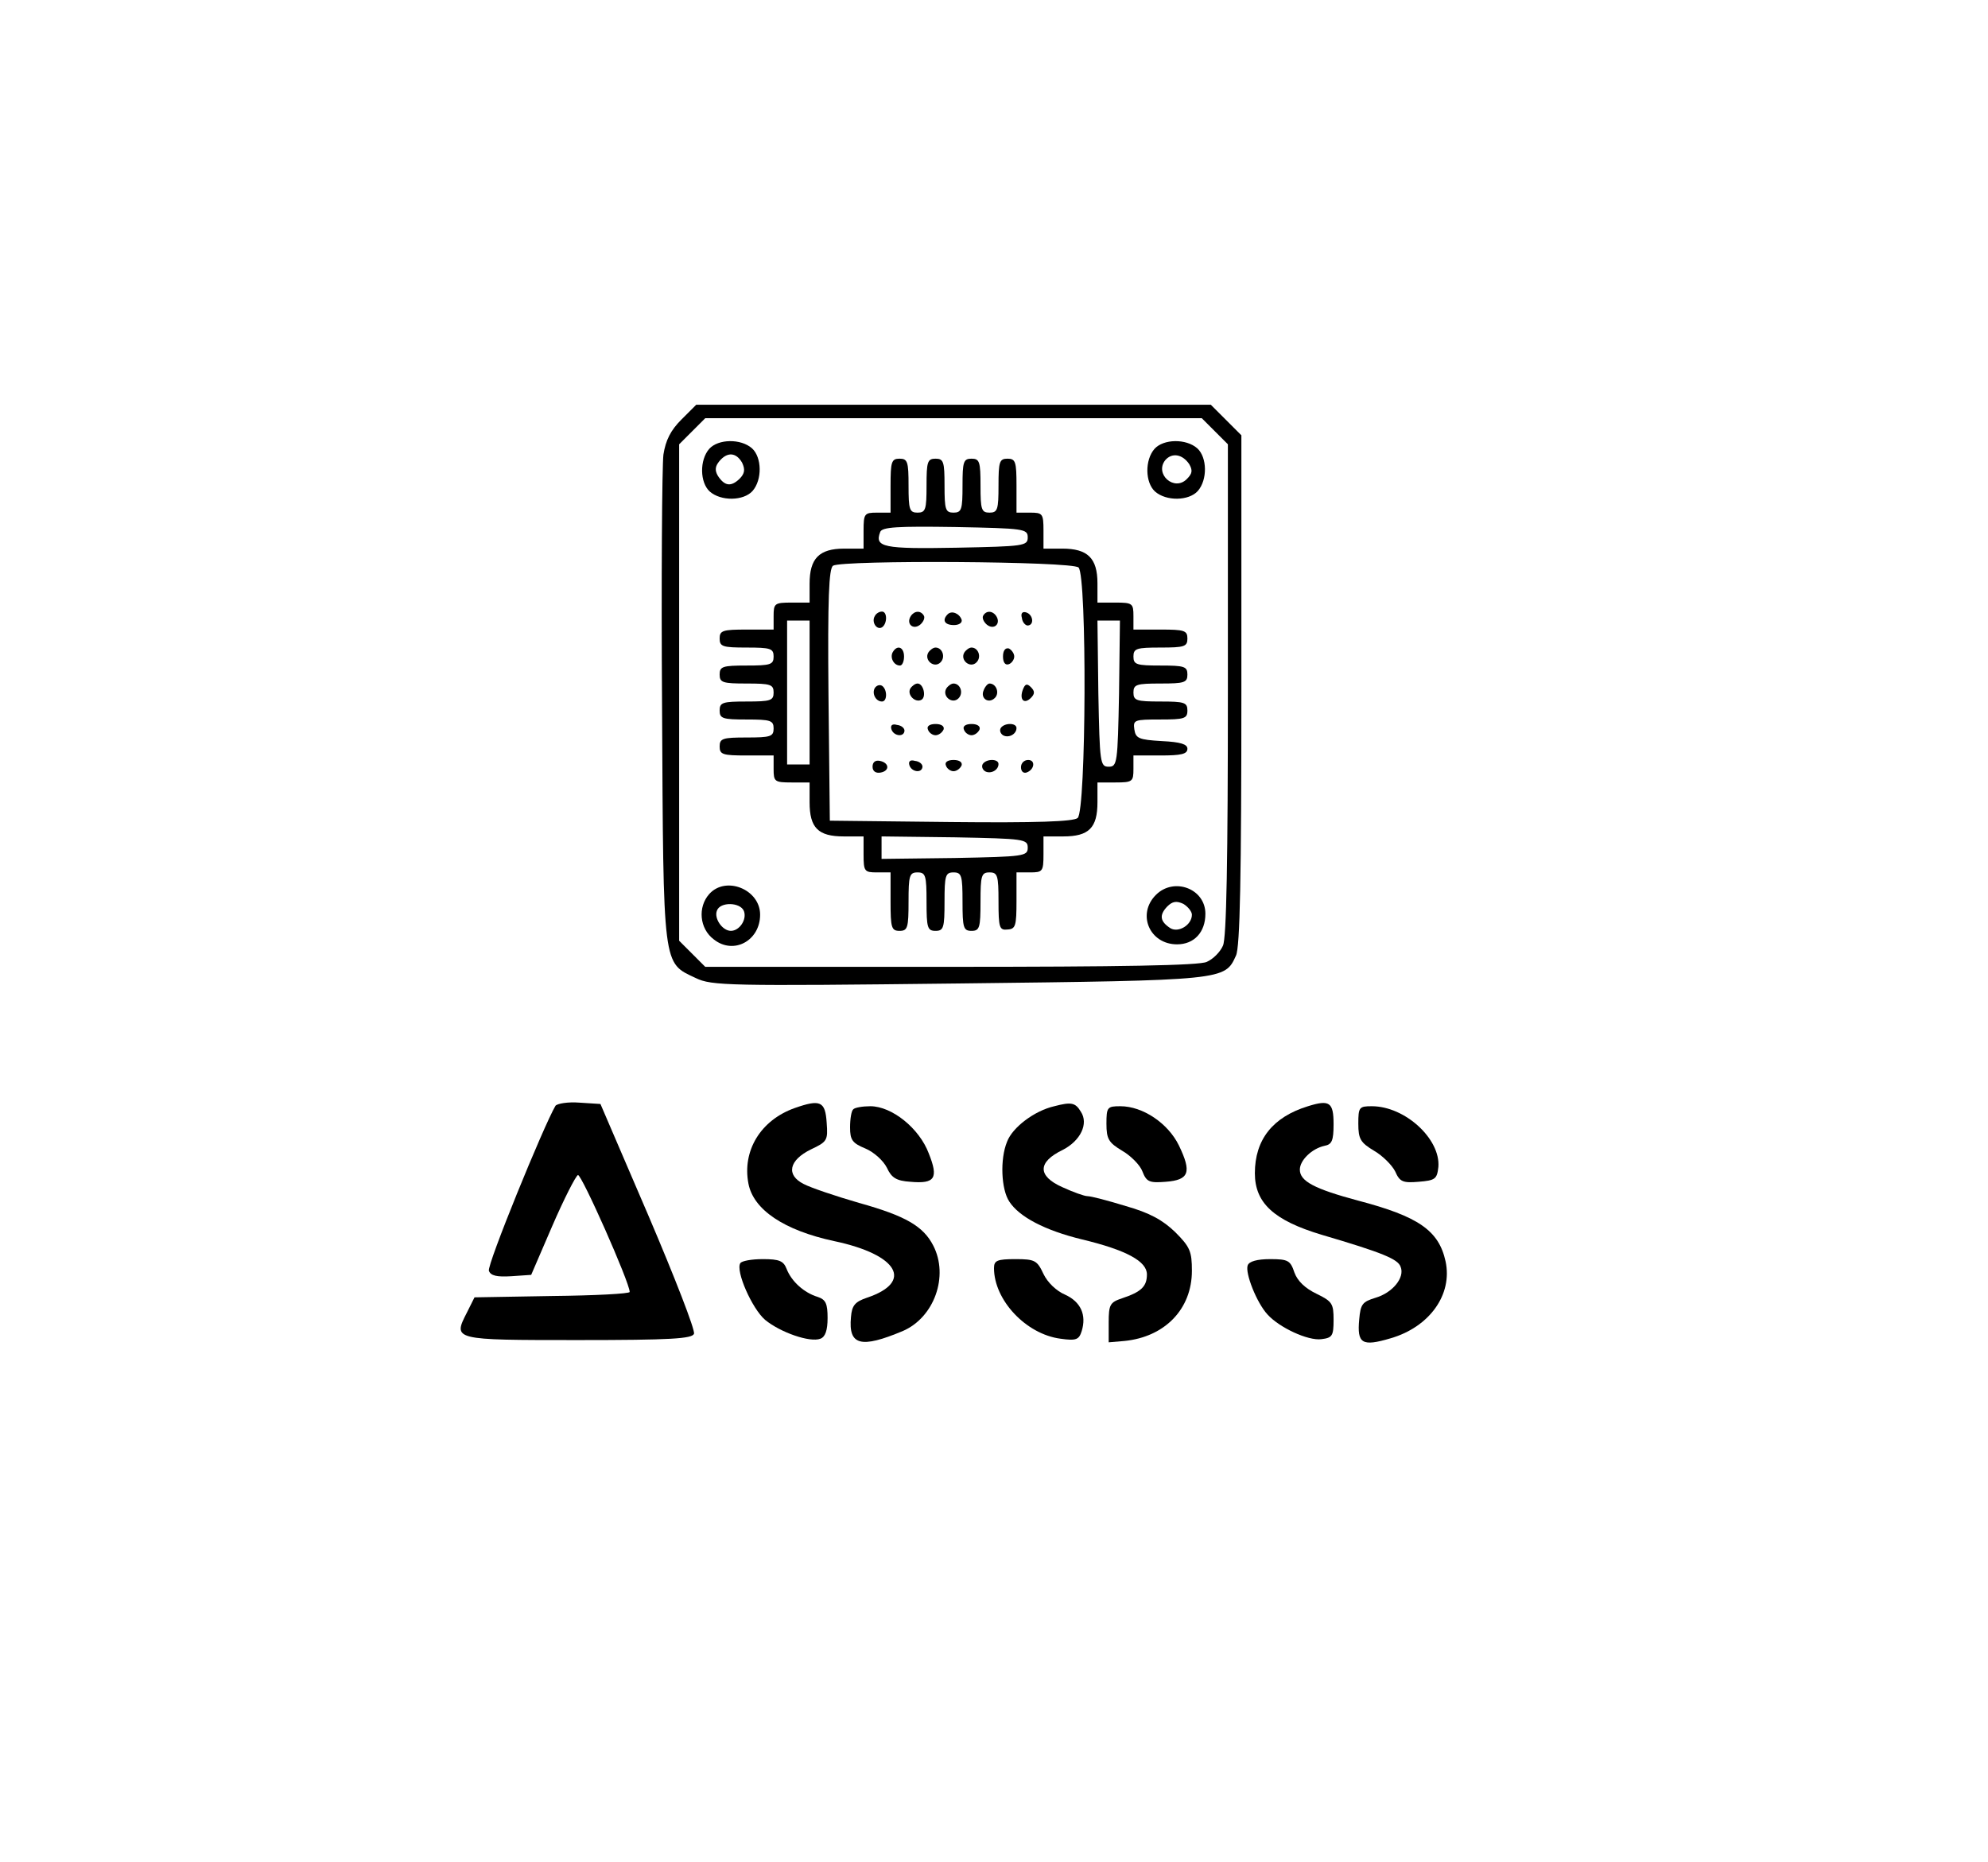 <?xml version="1.0" standalone="no"?>
<!DOCTYPE svg PUBLIC "-//W3C//DTD SVG 20010904//EN"
 "http://www.w3.org/TR/2001/REC-SVG-20010904/DTD/svg10.dtd">
<svg version="1.0" xmlns="http://www.w3.org/2000/svg"
 width="442pt" height="414pt" viewBox="0 0 442 414"
 preserveAspectRatio="xMidYMid meet">

<g transform="translate(0,414) scale(0.1,-0.1)"
fill="#000000" stroke="none">
<path d="M1515 3207 c-24 -24 -35 -46 -40 -78 -3 -24 -5 -278 -3 -564 3 -582
1 -565 75 -600 35 -17 72 -18 585 -12 593 7 591 7 616 62 9 19 12 174 12 591
l0 566 -34 34 -34 34 -572 0 -572 0 -33 -33z m1186 -26 l29 -29 0 -546 c0
-378 -3 -553 -11 -569 -6 -14 -22 -30 -36 -36 -16 -8 -191 -11 -569 -11 l-546
0 -29 29 -29 29 0 552 0 552 29 29 29 29 552 0 552 0 29 -29z"/>
<path d="M1577 3142 c-22 -25 -21 -75 1 -95 25 -22 75 -21 95 1 22 25 21 75
-1 95 -25 22 -75 21 -95 -1z m73 -31 c7 -15 6 -24 -6 -36 -19 -18 -33 -16 -48
7 -7 12 -6 21 3 32 18 22 38 20 51 -3z"/>
<path d="M2567 3142 c-22 -25 -21 -75 1 -95 25 -22 75 -21 95 1 22 25 21 75
-1 95 -25 22 -75 21 -95 -1z m77 -34 c8 -14 7 -21 -5 -33 -28 -29 -73 11 -48
42 15 17 38 13 53 -9z"/>
<path d="M1980 3060 l0 -60 -30 0 c-28 0 -30 -2 -30 -40 l0 -40 -43 0 c-56 0
-77 -22 -77 -78 l0 -42 -40 0 c-38 0 -40 -2 -40 -30 l0 -30 -60 0 c-53 0 -60
-2 -60 -20 0 -18 7 -20 60 -20 53 0 60 -2 60 -20 0 -18 -7 -20 -60 -20 -53 0
-60 -2 -60 -20 0 -18 7 -20 60 -20 53 0 60 -2 60 -20 0 -18 -7 -20 -60 -20
-53 0 -60 -2 -60 -20 0 -18 7 -20 60 -20 53 0 60 -2 60 -20 0 -18 -7 -20 -60
-20 -53 0 -60 -2 -60 -20 0 -18 7 -20 60 -20 l60 0 0 -30 c0 -28 2 -30 40 -30
l40 0 0 -44 c0 -57 19 -76 76 -76 l44 0 0 -40 c0 -38 2 -40 30 -40 l30 0 0
-65 c0 -58 2 -65 20 -65 18 0 20 7 20 65 0 58 2 65 20 65 18 0 20 -7 20 -65 0
-58 2 -65 20 -65 18 0 20 7 20 65 0 58 2 65 20 65 18 0 20 -7 20 -65 0 -58 2
-65 20 -65 18 0 20 7 20 65 0 58 2 65 20 65 18 0 20 -7 20 -64 0 -59 2 -65 20
-63 18 1 20 8 20 64 l0 63 30 0 c28 0 30 2 30 40 l0 40 44 0 c57 0 76 19 76
76 l0 44 40 0 c38 0 40 2 40 30 l0 30 60 0 c46 0 60 3 60 15 0 10 -15 15 -57
17 -51 3 -58 6 -61 26 -3 21 0 22 57 22 54 0 61 2 61 20 0 18 -7 20 -60 20
-53 0 -60 2 -60 20 0 18 7 20 60 20 53 0 60 2 60 20 0 18 -7 20 -60 20 -53 0
-60 2 -60 20 0 18 7 20 60 20 53 0 60 2 60 20 0 18 -7 20 -60 20 l-60 0 0 30
c0 28 -2 30 -40 30 l-40 0 0 43 c0 56 -22 77 -78 77 l-42 0 0 40 c0 38 -2 40
-30 40 l-30 0 0 60 c0 53 -2 60 -20 60 -18 0 -20 -7 -20 -60 0 -53 -2 -60 -20
-60 -18 0 -20 7 -20 60 0 53 -2 60 -20 60 -18 0 -20 -7 -20 -60 0 -53 -2 -60
-20 -60 -18 0 -20 7 -20 60 0 53 -2 60 -20 60 -18 0 -20 -7 -20 -60 0 -53 -2
-60 -20 -60 -18 0 -20 7 -20 60 0 53 -2 60 -20 60 -18 0 -20 -7 -20 -60z m305
-115 c0 -19 -8 -20 -159 -23 -162 -3 -182 1 -169 35 4 11 38 13 167 11 153 -3
161 -4 161 -23z m113 -67 c19 -19 17 -541 -2 -557 -9 -8 -92 -11 -282 -9
l-269 3 -3 279 c-2 217 1 281 10 288 22 13 532 10 546 -4z m-598 -278 l0 -160
-25 0 -25 0 0 160 0 160 25 0 25 0 0 -160z m688 -2 c-3 -155 -4 -163 -23 -163
-19 0 -20 8 -23 163 l-2 162 25 0 25 0 -2 -162z m-203 -343 c0 -19 -8 -20
-162 -23 l-163 -2 0 25 0 25 163 -2 c154 -3 162 -4 162 -23z"/>
<path d="M1945 2770 c-8 -13 4 -32 16 -25 12 8 12 35 0 35 -6 0 -13 -4 -16
-10z"/>
<path d="M2025 2770 c-11 -17 5 -32 21 -19 7 6 11 15 8 20 -7 12 -21 11 -29
-1z"/>
<path d="M2107 2774 c-13 -13 -7 -24 14 -24 11 0 19 5 17 12 -5 14 -22 21 -31
12z"/>
<path d="M2186 2771 c-3 -5 1 -14 8 -20 16 -13 32 2 21 19 -8 12 -22 13 -29 1z"/>
<path d="M2272 2766 c1 -10 8 -17 13 -17 15 1 12 24 -3 29 -9 3 -13 -2 -10
-12z"/>
<path d="M1985 2690 c-7 -12 2 -30 16 -30 5 0 9 9 9 20 0 21 -15 27 -25 10z"/>
<path d="M2064 2689 c-10 -17 13 -36 27 -22 12 12 4 33 -11 33 -5 0 -12 -5
-16 -11z"/>
<path d="M2144 2689 c-10 -17 13 -36 27 -22 12 12 4 33 -11 33 -5 0 -12 -5
-16 -11z"/>
<path d="M2230 2680 c0 -13 5 -20 13 -17 6 2 12 10 12 17 0 7 -6 15 -12 18 -8
2 -13 -5 -13 -18z"/>
<path d="M1945 2610 c-7 -12 2 -30 16 -30 12 0 12 27 0 35 -5 3 -12 1 -16 -5z"/>
<path d="M2024 2609 c-8 -14 11 -33 25 -25 11 7 4 36 -9 36 -5 0 -12 -5 -16
-11z"/>
<path d="M2104 2609 c-10 -17 13 -36 27 -22 12 12 4 33 -11 33 -5 0 -12 -5
-16 -11z"/>
<path d="M2187 2605 c-8 -18 11 -31 25 -17 11 11 3 32 -12 32 -4 0 -10 -7 -13
-15z"/>
<path d="M2274 2606 c-8 -22 3 -33 18 -18 9 9 9 15 0 24 -9 9 -13 7 -18 -6z"/>
<path d="M1982 2518 c5 -15 28 -18 29 -3 0 6 -7 12 -17 13 -10 3 -15 -1 -12
-10z"/>
<path d="M2063 2518 c2 -7 10 -13 17 -13 7 0 15 6 18 13 2 7 -5 12 -18 12 -13
0 -20 -5 -17 -12z"/>
<path d="M2143 2518 c2 -7 10 -13 17 -13 7 0 15 6 18 13 2 7 -5 12 -18 12 -13
0 -20 -5 -17 -12z"/>
<path d="M2225 2521 c-3 -5 -1 -12 5 -16 12 -7 30 2 30 16 0 12 -27 12 -35 0z"/>
<path d="M1940 2435 c0 -10 7 -15 18 -13 21 4 19 22 -2 26 -10 2 -16 -3 -16
-13z"/>
<path d="M2022 2438 c5 -15 28 -18 29 -3 0 6 -7 12 -17 13 -10 3 -15 -1 -12
-10z"/>
<path d="M2103 2438 c2 -7 10 -13 17 -13 7 0 15 6 18 13 2 7 -5 12 -18 12 -13
0 -20 -5 -17 -12z"/>
<path d="M2185 2441 c-3 -5 -1 -12 5 -16 12 -7 30 2 30 16 0 12 -27 12 -35 0z"/>
<path d="M2270 2434 c0 -9 5 -14 12 -12 18 6 21 28 4 28 -9 0 -16 -7 -16 -16z"/>
<path d="M1577 2152 c-26 -29 -22 -77 10 -101 44 -35 103 -3 103 55 0 56 -76
87 -113 46z m77 -38 c7 -19 -10 -44 -29 -44 -19 0 -38 28 -31 45 7 20 52 19
60 -1z"/>
<path d="M2570 2150 c-43 -43 -14 -110 47 -110 38 0 63 27 63 68 0 56 -70 82
-110 42z m80 -44 c0 -23 -30 -41 -48 -30 -23 15 -25 29 -7 48 12 12 21 13 36
6 10 -6 19 -17 19 -24z"/>
<path d="M1235 1681 c-26 -44 -153 -355 -148 -367 4 -11 18 -14 50 -12 l44 3
47 109 c26 60 52 111 57 113 8 2 115 -239 115 -260 0 -4 -78 -8 -172 -9 l-173
-3 -17 -34 c-31 -61 -32 -61 247 -61 207 0 254 3 258 14 3 8 -43 126 -101 262
l-107 249 -47 3 c-25 2 -49 -2 -53 -7z"/>
<path d="M1767 1676 c-76 -27 -117 -95 -103 -168 11 -58 79 -104 191 -128 142
-30 177 -91 72 -126 -26 -9 -33 -17 -35 -43 -6 -63 22 -70 115 -31 70 30 103
122 68 190 -22 43 -61 66 -165 95 -52 15 -108 34 -123 42 -40 20 -33 53 16 77
36 17 38 20 35 59 -3 48 -14 53 -71 33z"/>
<path d="M2344 1680 c-44 -10 -93 -47 -105 -79 -16 -39 -13 -106 5 -133 22
-34 79 -64 161 -84 100 -24 145 -49 145 -78 0 -27 -13 -39 -55 -53 -27 -9 -30
-14 -30 -54 l0 -44 35 3 c90 9 150 71 150 156 0 43 -4 53 -37 86 -28 27 -57
43 -110 58 -39 12 -77 22 -85 22 -7 0 -32 9 -56 20 -56 25 -55 56 1 83 39 20
58 58 40 85 -12 20 -21 22 -59 12z"/>
<path d="M2908 1680 c-78 -24 -118 -74 -118 -149 0 -66 42 -105 149 -137 136
-40 169 -54 175 -71 10 -24 -18 -58 -56 -69 -29 -9 -33 -14 -36 -48 -5 -54 6
-61 70 -42 86 25 138 97 122 171 -15 69 -61 100 -194 135 -97 26 -130 43 -130
69 0 21 27 47 55 53 16 3 20 11 20 48 0 49 -9 55 -57 40z"/>
<path d="M1897 1673 c-4 -3 -7 -21 -7 -40 0 -28 5 -35 34 -47 19 -8 40 -27 48
-43 10 -22 21 -29 52 -31 55 -5 63 8 41 63 -21 56 -82 105 -130 105 -17 0 -35
-3 -38 -7z"/>
<path d="M2460 1641 c0 -34 5 -42 35 -60 19 -11 40 -32 45 -46 9 -23 15 -26
52 -23 52 4 58 21 29 81 -24 49 -80 87 -130 87 -29 0 -31 -2 -31 -39z"/>
<path d="M3020 1641 c0 -34 5 -42 35 -60 19 -11 40 -32 47 -46 10 -23 17 -26
52 -23 37 3 41 6 44 33 5 62 -74 135 -148 135 -28 0 -30 -2 -30 -39z"/>
<path d="M1646 1331 c-11 -17 26 -101 55 -126 34 -28 100 -51 123 -42 11 4 16
19 16 46 0 32 -4 41 -22 47 -30 9 -58 34 -69 62 -7 18 -16 22 -53 22 -25 0
-47 -4 -50 -9z"/>
<path d="M2210 1320 c0 -71 71 -147 148 -157 35 -5 41 -2 47 17 11 36 -2 65
-37 81 -19 8 -39 27 -48 46 -14 30 -19 33 -62 33 -41 0 -48 -3 -48 -20z"/>
<path d="M2774 1326 c-6 -17 20 -83 44 -109 26 -29 90 -59 120 -55 24 3 27 7
27 43 0 36 -3 41 -38 58 -25 12 -42 28 -49 47 -9 27 -14 30 -54 30 -29 0 -47
-5 -50 -14z"/>
</g>
</svg>
